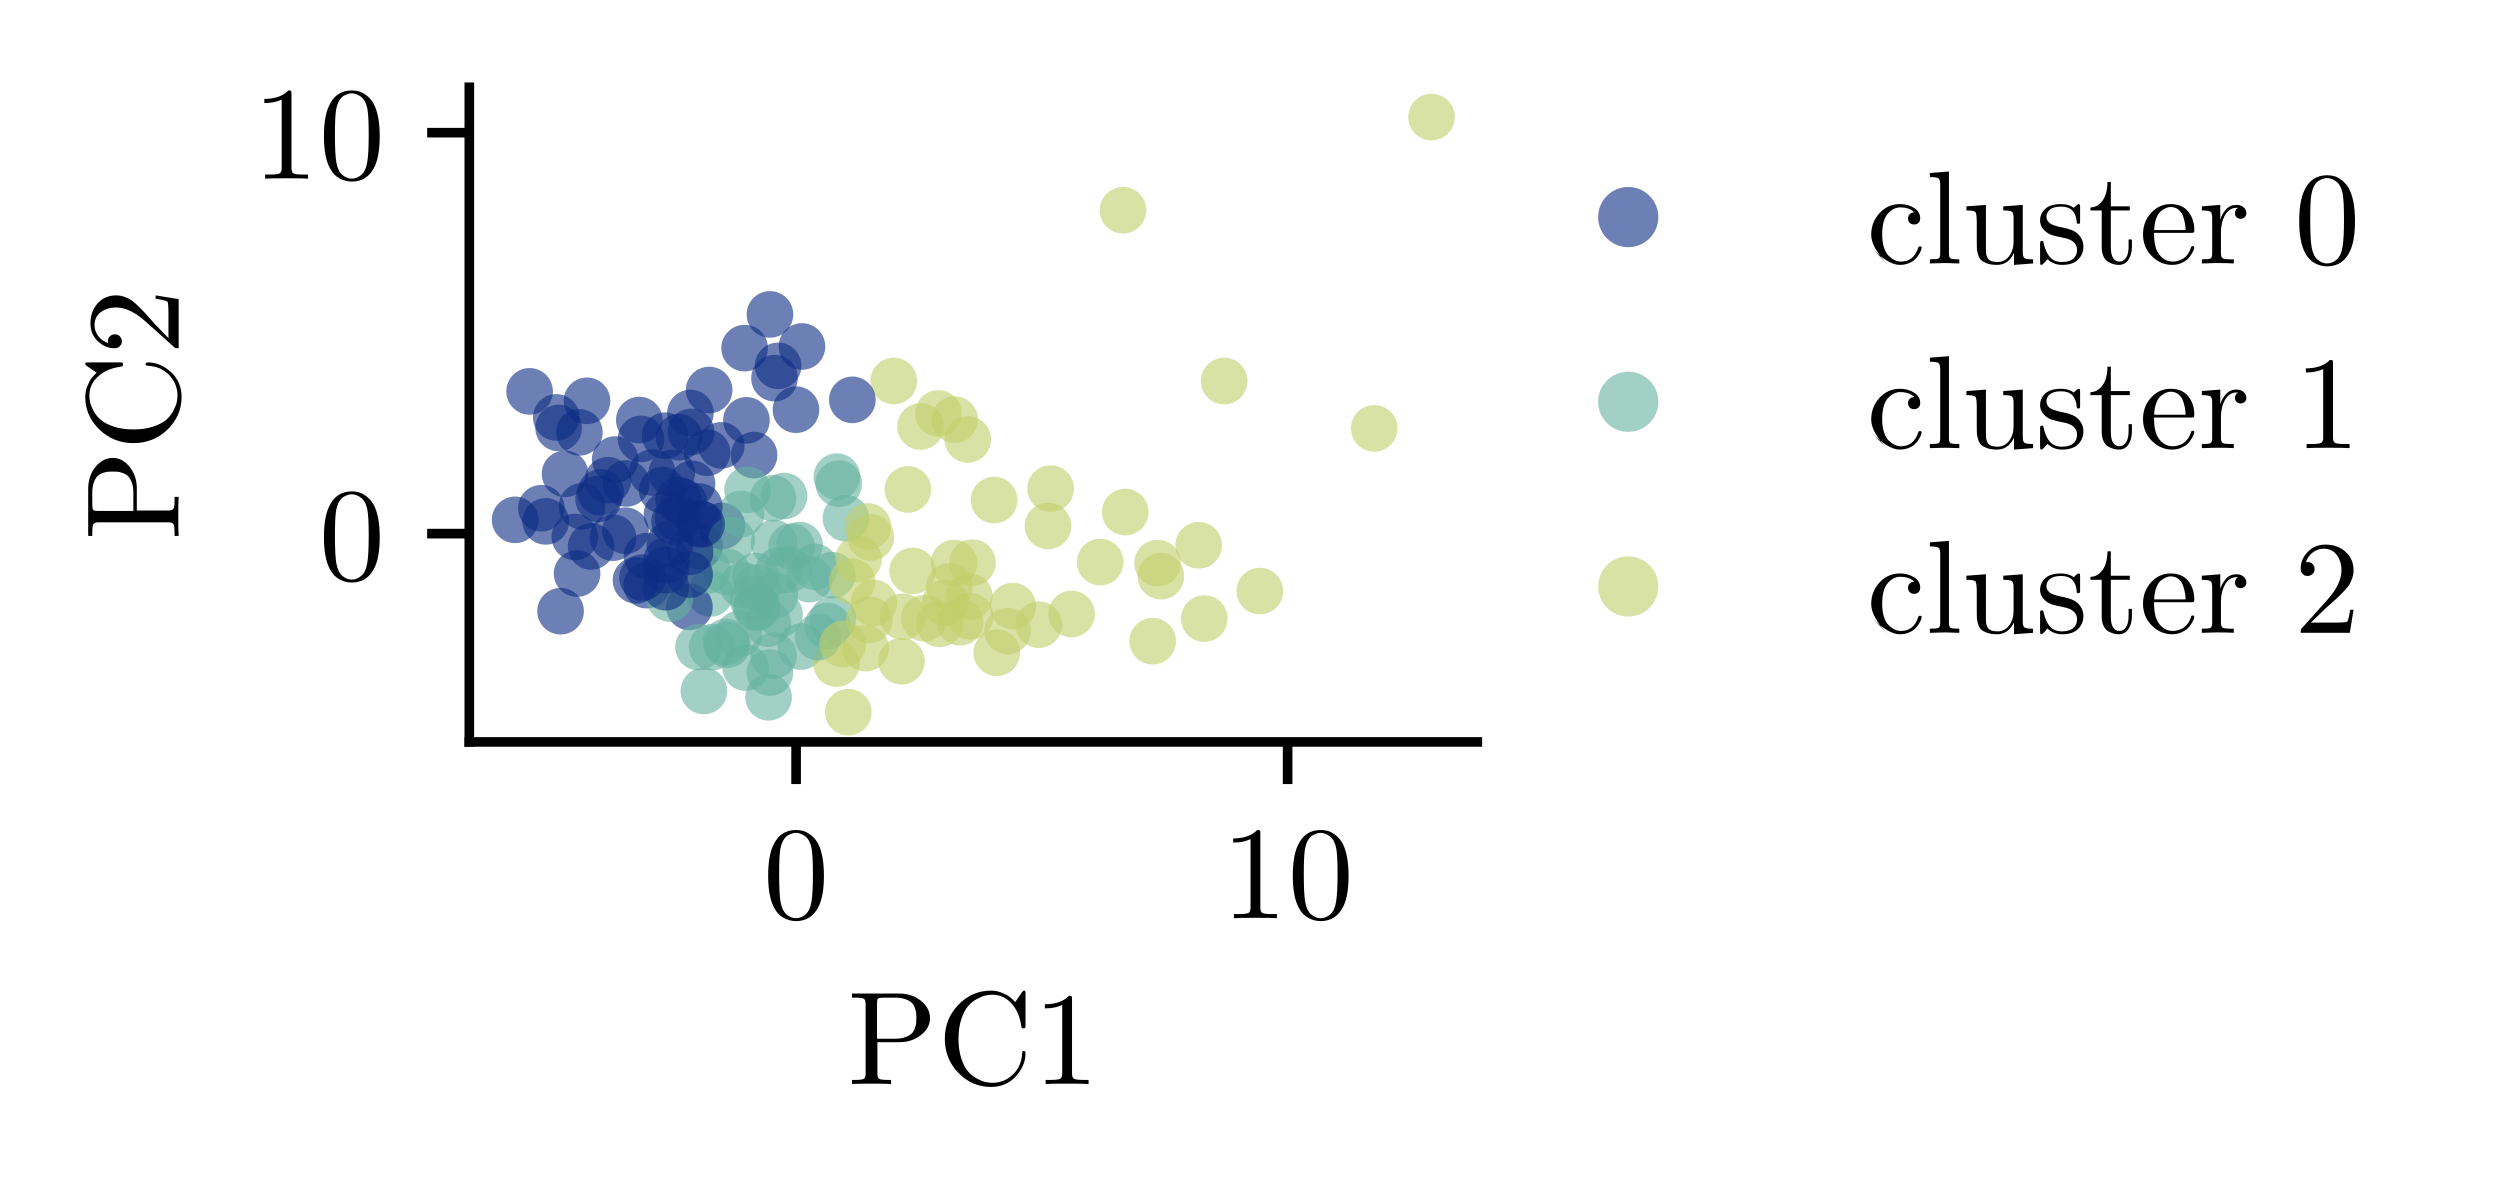 <?xml version="1.0" encoding="utf-8" standalone="no"?>
<!DOCTYPE svg PUBLIC "-//W3C//DTD SVG 1.1//EN"
  "http://www.w3.org/Graphics/SVG/1.1/DTD/svg11.dtd">
<!-- Created with matplotlib (https://matplotlib.org/) -->
<svg height="99.346pt" version="1.1" viewBox="0 0 207.586 99.346" width="207.586pt" xmlns="http://www.w3.org/2000/svg" xmlns:xlink="http://www.w3.org/1999/xlink">
 <defs>
  <style type="text/css">
*{stroke-linecap:butt;stroke-linejoin:round;}
  </style>
 </defs>
 <g id="figure_1">
  <g id="patch_1">
   <path d="M -0 99.346 
L 207.586 99.346 
L 207.586 0 
L -0 0 
z
" style="fill:#ffffff;"/>
  </g>
  <g id="axes_1">
   <g id="patch_2">
    <path d="M 38.969 61.607 
L 122.669 61.607 
L 122.669 7.247 
L 38.969 7.247 
z
" style="fill:#ffffff;"/>
   </g>
   <g id="PathCollection_1">
    <defs>
     <path d="M 0 1.936 
C 0.514 1.936 1.006 1.732 1.369 1.369 
C 1.732 1.006 1.936 0.514 1.936 0 
C 1.936 -0.514 1.732 -1.006 1.369 -1.369 
C 1.006 -1.732 0.514 -1.936 0 -1.936 
C -0.514 -1.936 -1.006 -1.732 -1.369 -1.369 
C -1.732 -1.006 -1.936 -0.514 -1.936 0 
C -1.936 0.514 -1.732 1.006 -1.369 1.369 
C -1.006 1.732 -0.514 1.936 0 1.936 
z
" id="C0_0_ae96d0f8f1"/>
    </defs>
    <g clip-path="url(#pf8ec8283cc)">
     <use style="fill:#0c2c84;fill-opacity:0.6;" x="46.918" xlink:href="#C0_0_ae96d0f8f1" y="39.345"/>
    </g>
    <g clip-path="url(#pf8ec8283cc)">
     <use style="fill:#0c2c84;fill-opacity:0.6;" x="48.109" xlink:href="#C0_0_ae96d0f8f1" y="35.899"/>
    </g>
    <g clip-path="url(#pf8ec8283cc)">
     <use style="fill:#64b09e;fill-opacity:0.6;" x="60.357" xlink:href="#C0_0_ae96d0f8f1" y="47.477"/>
    </g>
    <g clip-path="url(#pf8ec8283cc)">
     <use style="fill:#64b09e;fill-opacity:0.6;" x="59.134" xlink:href="#C0_0_ae96d0f8f1" y="53.735"/>
    </g>
    <g clip-path="url(#pf8ec8283cc)">
     <use style="fill:#0c2c84;fill-opacity:0.6;" x="45.315" xlink:href="#C0_0_ae96d0f8f1" y="43.293"/>
    </g>
    <g clip-path="url(#pf8ec8283cc)">
     <use style="fill:#64b09e;fill-opacity:0.6;" x="64.331" xlink:href="#C0_0_ae96d0f8f1" y="49.454"/>
    </g>
    <g clip-path="url(#pf8ec8283cc)">
     <use style="fill:#0c2c84;fill-opacity:0.6;" x="57.331" xlink:href="#C0_0_ae96d0f8f1" y="34.292"/>
    </g>
    <g clip-path="url(#pf8ec8283cc)">
     <use style="fill:#0c2c84;fill-opacity:0.6;" x="58.885" xlink:href="#C0_0_ae96d0f8f1" y="32.385"/>
    </g>
    <g clip-path="url(#pf8ec8283cc)">
     <use style="fill:#0c2c84;fill-opacity:0.6;" x="55.381" xlink:href="#C0_0_ae96d0f8f1" y="42.723"/>
    </g>
    <g clip-path="url(#pf8ec8283cc)">
     <use style="fill:#0c2c84;fill-opacity:0.6;" x="46.193" xlink:href="#C0_0_ae96d0f8f1" y="34.658"/>
    </g>
    <g clip-path="url(#pf8ec8283cc)">
     <use style="fill:#0c2c84;fill-opacity:0.6;" x="51.083" xlink:href="#C0_0_ae96d0f8f1" y="38.158"/>
    </g>
    <g clip-path="url(#pf8ec8283cc)">
     <use style="fill:#64b09e;fill-opacity:0.6;" x="63.929" xlink:href="#C0_0_ae96d0f8f1" y="55.844"/>
    </g>
    <g clip-path="url(#pf8ec8283cc)">
     <use style="fill:#0c2c84;fill-opacity:0.6;" x="43.974" xlink:href="#C0_0_ae96d0f8f1" y="32.498"/>
    </g>
    <g clip-path="url(#pf8ec8283cc)">
     <use style="fill:#0c2c84;fill-opacity:0.6;" x="49.7" xlink:href="#C0_0_ae96d0f8f1" y="41.417"/>
    </g>
    <g clip-path="url(#pf8ec8283cc)">
     <use style="fill:#0c2c84;fill-opacity:0.6;" x="50.902" xlink:href="#C0_0_ae96d0f8f1" y="44.644"/>
    </g>
    <g clip-path="url(#pf8ec8283cc)">
     <use style="fill:#0c2c84;fill-opacity:0.6;" x="49.085" xlink:href="#C0_0_ae96d0f8f1" y="45.374"/>
    </g>
    <g clip-path="url(#pf8ec8283cc)">
     <use style="fill:#0c2c84;fill-opacity:0.6;" x="47.73" xlink:href="#C0_0_ae96d0f8f1" y="44.585"/>
    </g>
    <g clip-path="url(#pf8ec8283cc)">
     <use style="fill:#64b09e;fill-opacity:0.6;" x="62.497" xlink:href="#C0_0_ae96d0f8f1" y="49.719"/>
    </g>
    <g clip-path="url(#pf8ec8283cc)">
     <use style="fill:#0c2c84;fill-opacity:0.6;" x="59.947" xlink:href="#C0_0_ae96d0f8f1" y="43.674"/>
    </g>
    <g clip-path="url(#pf8ec8283cc)">
     <use style="fill:#64b09e;fill-opacity:0.6;" x="66.389" xlink:href="#C0_0_ae96d0f8f1" y="45.258"/>
    </g>
    <g clip-path="url(#pf8ec8283cc)">
     <use style="fill:#64b09e;fill-opacity:0.6;" x="62.769" xlink:href="#C0_0_ae96d0f8f1" y="50.419"/>
    </g>
    <g clip-path="url(#pf8ec8283cc)">
     <use style="fill:#0c2c84;fill-opacity:0.6;" x="53.698" xlink:href="#C0_0_ae96d0f8f1" y="48.589"/>
    </g>
    <g clip-path="url(#pf8ec8283cc)">
     <use style="fill:#0c2c84;fill-opacity:0.6;" x="48.742" xlink:href="#C0_0_ae96d0f8f1" y="33.284"/>
    </g>
    <g clip-path="url(#pf8ec8283cc)">
     <use style="fill:#64b09e;fill-opacity:0.6;" x="61.369" xlink:href="#C0_0_ae96d0f8f1" y="52.636"/>
    </g>
    <g clip-path="url(#pf8ec8283cc)">
     <use style="fill:#64b09e;fill-opacity:0.6;" x="61.695" xlink:href="#C0_0_ae96d0f8f1" y="48.592"/>
    </g>
    <g clip-path="url(#pf8ec8283cc)">
     <use style="fill:#64b09e;fill-opacity:0.6;" x="58.972" xlink:href="#C0_0_ae96d0f8f1" y="49.276"/>
    </g>
    <g clip-path="url(#pf8ec8283cc)">
     <use style="fill:#bfcf69;fill-opacity:0.6;" x="72.55" xlink:href="#C0_0_ae96d0f8f1" y="50.061"/>
    </g>
    <g clip-path="url(#pf8ec8283cc)">
     <use style="fill:#0c2c84;fill-opacity:0.6;" x="56.011" xlink:href="#C0_0_ae96d0f8f1" y="43.309"/>
    </g>
    <g clip-path="url(#pf8ec8283cc)">
     <use style="fill:#0c2c84;fill-opacity:0.6;" x="44.949" xlink:href="#C0_0_ae96d0f8f1" y="42.2"/>
    </g>
    <g clip-path="url(#pf8ec8283cc)">
     <use style="fill:#0c2c84;fill-opacity:0.6;" x="48.328" xlink:href="#C0_0_ae96d0f8f1" y="42.043"/>
    </g>
    <g clip-path="url(#pf8ec8283cc)">
     <use style="fill:#0c2c84;fill-opacity:0.6;" x="47.917" xlink:href="#C0_0_ae96d0f8f1" y="47.622"/>
    </g>
    <g clip-path="url(#pf8ec8283cc)">
     <use style="fill:#64b09e;fill-opacity:0.6;" x="67.202" xlink:href="#C0_0_ae96d0f8f1" y="48.092"/>
    </g>
    <g clip-path="url(#pf8ec8283cc)">
     <use style="fill:#64b09e;fill-opacity:0.6;" x="63.76" xlink:href="#C0_0_ae96d0f8f1" y="51.784"/>
    </g>
    <g clip-path="url(#pf8ec8283cc)">
     <use style="fill:#0c2c84;fill-opacity:0.6;" x="42.774" xlink:href="#C0_0_ae96d0f8f1" y="43.166"/>
    </g>
    <g clip-path="url(#pf8ec8283cc)">
     <use style="fill:#0c2c84;fill-opacity:0.6;" x="52.004" xlink:href="#C0_0_ae96d0f8f1" y="40.144"/>
    </g>
    <g clip-path="url(#pf8ec8283cc)">
     <use style="fill:#64b09e;fill-opacity:0.6;" x="61.534" xlink:href="#C0_0_ae96d0f8f1" y="42.678"/>
    </g>
    <g clip-path="url(#pf8ec8283cc)">
     <use style="fill:#0c2c84;fill-opacity:0.6;" x="53.228" xlink:href="#C0_0_ae96d0f8f1" y="36.448"/>
    </g>
    <g clip-path="url(#pf8ec8283cc)">
     <use style="fill:#0c2c84;fill-opacity:0.6;" x="53.721" xlink:href="#C0_0_ae96d0f8f1" y="46.181"/>
    </g>
    <g clip-path="url(#pf8ec8283cc)">
     <use style="fill:#0c2c84;fill-opacity:0.6;" x="55.613" xlink:href="#C0_0_ae96d0f8f1" y="45.191"/>
    </g>
    <g clip-path="url(#pf8ec8283cc)">
     <use style="fill:#0c2c84;fill-opacity:0.6;" x="50.484" xlink:href="#C0_0_ae96d0f8f1" y="39.873"/>
    </g>
    <g clip-path="url(#pf8ec8283cc)">
     <use style="fill:#0c2c84;fill-opacity:0.6;" x="57.246" xlink:href="#C0_0_ae96d0f8f1" y="50.395"/>
    </g>
    <g clip-path="url(#pf8ec8283cc)">
     <use style="fill:#0c2c84;fill-opacity:0.6;" x="56.345" xlink:href="#C0_0_ae96d0f8f1" y="41.51"/>
    </g>
    <g clip-path="url(#pf8ec8283cc)">
     <use style="fill:#64b09e;fill-opacity:0.6;" x="69.642" xlink:href="#C0_0_ae96d0f8f1" y="40.162"/>
    </g>
    <g clip-path="url(#pf8ec8283cc)">
     <use style="fill:#0c2c84;fill-opacity:0.6;" x="58.084" xlink:href="#C0_0_ae96d0f8f1" y="45.339"/>
    </g>
    <g clip-path="url(#pf8ec8283cc)">
     <use style="fill:#0c2c84;fill-opacity:0.6;" x="58.071" xlink:href="#C0_0_ae96d0f8f1" y="43.468"/>
    </g>
    <g clip-path="url(#pf8ec8283cc)">
     <use style="fill:#64b09e;fill-opacity:0.6;" x="55.618" xlink:href="#C0_0_ae96d0f8f1" y="49.694"/>
    </g>
    <g clip-path="url(#pf8ec8283cc)">
     <use style="fill:#0c2c84;fill-opacity:0.6;" x="56.382" xlink:href="#C0_0_ae96d0f8f1" y="36.306"/>
    </g>
    <g clip-path="url(#pf8ec8283cc)">
     <use style="fill:#0c2c84;fill-opacity:0.6;" x="62.615" xlink:href="#C0_0_ae96d0f8f1" y="37.788"/>
    </g>
    <g clip-path="url(#pf8ec8283cc)">
     <use style="fill:#0c2c84;fill-opacity:0.6;" x="46.547" xlink:href="#C0_0_ae96d0f8f1" y="50.751"/>
    </g>
    <g clip-path="url(#pf8ec8283cc)">
     <use style="fill:#0c2c84;fill-opacity:0.6;" x="57.463" xlink:href="#C0_0_ae96d0f8f1" y="40.169"/>
    </g>
    <g clip-path="url(#pf8ec8283cc)">
     <use style="fill:#64b09e;fill-opacity:0.6;" x="58.748" xlink:href="#C0_0_ae96d0f8f1" y="47.362"/>
    </g>
    <g clip-path="url(#pf8ec8283cc)">
     <use style="fill:#0c2c84;fill-opacity:0.6;" x="57.264" xlink:href="#C0_0_ae96d0f8f1" y="47.707"/>
    </g>
    <g clip-path="url(#pf8ec8283cc)">
     <use style="fill:#64b09e;fill-opacity:0.6;" x="62.888" xlink:href="#C0_0_ae96d0f8f1" y="50.409"/>
    </g>
    <g clip-path="url(#pf8ec8283cc)">
     <use style="fill:#bfcf69;fill-opacity:0.6;" x="74.211" xlink:href="#C0_0_ae96d0f8f1" y="31.634"/>
    </g>
    <g clip-path="url(#pf8ec8283cc)">
     <use style="fill:#0c2c84;fill-opacity:0.6;" x="54.981" xlink:href="#C0_0_ae96d0f8f1" y="40.702"/>
    </g>
    <g clip-path="url(#pf8ec8283cc)">
     <use style="fill:#64b09e;fill-opacity:0.6;" x="65.473" xlink:href="#C0_0_ae96d0f8f1" y="47.309"/>
    </g>
    <g clip-path="url(#pf8ec8283cc)">
     <use style="fill:#0c2c84;fill-opacity:0.6;" x="55.226" xlink:href="#C0_0_ae96d0f8f1" y="36.178"/>
    </g>
    <g clip-path="url(#pf8ec8283cc)">
     <use style="fill:#bfcf69;fill-opacity:0.6;" x="71.875" xlink:href="#C0_0_ae96d0f8f1" y="53.817"/>
    </g>
    <g clip-path="url(#pf8ec8283cc)">
     <use style="fill:#64b09e;fill-opacity:0.6;" x="66.49" xlink:href="#C0_0_ae96d0f8f1" y="53.688"/>
    </g>
    <g clip-path="url(#pf8ec8283cc)">
     <use style="fill:#0c2c84;fill-opacity:0.6;" x="56.318" xlink:href="#C0_0_ae96d0f8f1" y="43.01"/>
    </g>
    <g clip-path="url(#pf8ec8283cc)">
     <use style="fill:#0c2c84;fill-opacity:0.6;" x="59.888" xlink:href="#C0_0_ae96d0f8f1" y="36.981"/>
    </g>
    <g clip-path="url(#pf8ec8283cc)">
     <use style="fill:#64b09e;fill-opacity:0.6;" x="58.007" xlink:href="#C0_0_ae96d0f8f1" y="53.733"/>
    </g>
    <g clip-path="url(#pf8ec8283cc)">
     <use style="fill:#0c2c84;fill-opacity:0.6;" x="61.979" xlink:href="#C0_0_ae96d0f8f1" y="34.906"/>
    </g>
    <g clip-path="url(#pf8ec8283cc)">
     <use style="fill:#64b09e;fill-opacity:0.6;" x="64.653" xlink:href="#C0_0_ae96d0f8f1" y="47.368"/>
    </g>
    <g clip-path="url(#pf8ec8283cc)">
     <use style="fill:#0c2c84;fill-opacity:0.6;" x="64.31" xlink:href="#C0_0_ae96d0f8f1" y="31.399"/>
    </g>
    <g clip-path="url(#pf8ec8283cc)">
     <use style="fill:#64b09e;fill-opacity:0.6;" x="67.669" xlink:href="#C0_0_ae96d0f8f1" y="47.073"/>
    </g>
    <g clip-path="url(#pf8ec8283cc)">
     <use style="fill:#0c2c84;fill-opacity:0.6;" x="58.066" xlink:href="#C0_0_ae96d0f8f1" y="42.061"/>
    </g>
    <g clip-path="url(#pf8ec8283cc)">
     <use style="fill:#64b09e;fill-opacity:0.6;" x="58.45" xlink:href="#C0_0_ae96d0f8f1" y="57.372"/>
    </g>
    <g clip-path="url(#pf8ec8283cc)">
     <use style="fill:#0c2c84;fill-opacity:0.6;" x="46.384" xlink:href="#C0_0_ae96d0f8f1" y="35.536"/>
    </g>
    <g clip-path="url(#pf8ec8283cc)">
     <use style="fill:#0c2c84;fill-opacity:0.6;" x="57.382" xlink:href="#C0_0_ae96d0f8f1" y="35.861"/>
    </g>
    <g clip-path="url(#pf8ec8283cc)">
     <use style="fill:#bfcf69;fill-opacity:0.6;" x="78.017" xlink:href="#C0_0_ae96d0f8f1" y="51.798"/>
    </g>
    <g clip-path="url(#pf8ec8283cc)">
     <use style="fill:#64b09e;fill-opacity:0.6;" x="65.729" xlink:href="#C0_0_ae96d0f8f1" y="45.394"/>
    </g>
    <g clip-path="url(#pf8ec8283cc)">
     <use style="fill:#bfcf69;fill-opacity:0.6;" x="79.224" xlink:href="#C0_0_ae96d0f8f1" y="46.752"/>
    </g>
    <g clip-path="url(#pf8ec8283cc)">
     <use style="fill:#0c2c84;fill-opacity:0.6;" x="56.789" xlink:href="#C0_0_ae96d0f8f1" y="41.73"/>
    </g>
    <g clip-path="url(#pf8ec8283cc)">
     <use style="fill:#64b09e;fill-opacity:0.6;" x="70.24" xlink:href="#C0_0_ae96d0f8f1" y="43.032"/>
    </g>
    <g clip-path="url(#pf8ec8283cc)">
     <use style="fill:#0c2c84;fill-opacity:0.6;" x="55.362" xlink:href="#C0_0_ae96d0f8f1" y="46.518"/>
    </g>
    <g clip-path="url(#pf8ec8283cc)">
     <use style="fill:#64b09e;fill-opacity:0.6;" x="69.101" xlink:href="#C0_0_ae96d0f8f1" y="47.763"/>
    </g>
    <g clip-path="url(#pf8ec8283cc)">
     <use style="fill:#64b09e;fill-opacity:0.6;" x="61.922" xlink:href="#C0_0_ae96d0f8f1" y="55.438"/>
    </g>
    <g clip-path="url(#pf8ec8283cc)">
     <use style="fill:#0c2c84;fill-opacity:0.6;" x="55.267" xlink:href="#C0_0_ae96d0f8f1" y="47.34"/>
    </g>
    <g clip-path="url(#pf8ec8283cc)">
     <use style="fill:#0c2c84;fill-opacity:0.6;" x="51.937" xlink:href="#C0_0_ae96d0f8f1" y="44.068"/>
    </g>
    <g clip-path="url(#pf8ec8283cc)">
     <use style="fill:#0c2c84;fill-opacity:0.6;" x="55.284" xlink:href="#C0_0_ae96d0f8f1" y="48.759"/>
    </g>
    <g clip-path="url(#pf8ec8283cc)">
     <use style="fill:#bfcf69;fill-opacity:0.6;" x="69.464" xlink:href="#C0_0_ae96d0f8f1" y="55.098"/>
    </g>
    <g clip-path="url(#pf8ec8283cc)">
     <use style="fill:#bfcf69;fill-opacity:0.6;" x="72.07" xlink:href="#C0_0_ae96d0f8f1" y="43.714"/>
    </g>
    <g clip-path="url(#pf8ec8283cc)">
     <use style="fill:#0c2c84;fill-opacity:0.6;" x="61.83" xlink:href="#C0_0_ae96d0f8f1" y="28.906"/>
    </g>
    <g clip-path="url(#pf8ec8283cc)">
     <use style="fill:#bfcf69;fill-opacity:0.6;" x="76.43" xlink:href="#C0_0_ae96d0f8f1" y="35.414"/>
    </g>
    <g clip-path="url(#pf8ec8283cc)">
     <use style="fill:#64b09e;fill-opacity:0.6;" x="64.189" xlink:href="#C0_0_ae96d0f8f1" y="41.375"/>
    </g>
    <g clip-path="url(#pf8ec8283cc)">
     <use style="fill:#64b09e;fill-opacity:0.6;" x="64.266" xlink:href="#C0_0_ae96d0f8f1" y="45.091"/>
    </g>
    <g clip-path="url(#pf8ec8283cc)">
     <use style="fill:#64b09e;fill-opacity:0.6;" x="63.82" xlink:href="#C0_0_ae96d0f8f1" y="57.898"/>
    </g>
    <g clip-path="url(#pf8ec8283cc)">
     <use style="fill:#bfcf69;fill-opacity:0.6;" x="88.973" xlink:href="#C0_0_ae96d0f8f1" y="50.981"/>
    </g>
    <g clip-path="url(#pf8ec8283cc)">
     <use style="fill:#0c2c84;fill-opacity:0.6;" x="66.59" xlink:href="#C0_0_ae96d0f8f1" y="28.773"/>
    </g>
    <g clip-path="url(#pf8ec8283cc)">
     <use style="fill:#bfcf69;fill-opacity:0.6;" x="91.353" xlink:href="#C0_0_ae96d0f8f1" y="46.672"/>
    </g>
    <g clip-path="url(#pf8ec8283cc)">
     <use style="fill:#0c2c84;fill-opacity:0.6;" x="54.158" xlink:href="#C0_0_ae96d0f8f1" y="39.234"/>
    </g>
    <g clip-path="url(#pf8ec8283cc)">
     <use style="fill:#0c2c84;fill-opacity:0.6;" x="53.35" xlink:href="#C0_0_ae96d0f8f1" y="47.959"/>
    </g>
    <g clip-path="url(#pf8ec8283cc)">
     <use style="fill:#bfcf69;fill-opacity:0.6;" x="74.857" xlink:href="#C0_0_ae96d0f8f1" y="54.9"/>
    </g>
    <g clip-path="url(#pf8ec8283cc)">
     <use style="fill:#64b09e;fill-opacity:0.6;" x="65.107" xlink:href="#C0_0_ae96d0f8f1" y="41.188"/>
    </g>
    <g clip-path="url(#pf8ec8283cc)">
     <use style="fill:#64b09e;fill-opacity:0.6;" x="60.397" xlink:href="#C0_0_ae96d0f8f1" y="53.541"/>
    </g>
    <g clip-path="url(#pf8ec8283cc)">
     <use style="fill:#64b09e;fill-opacity:0.6;" x="62.73" xlink:href="#C0_0_ae96d0f8f1" y="47.827"/>
    </g>
    <g clip-path="url(#pf8ec8283cc)">
     <use style="fill:#bfcf69;fill-opacity:0.6;" x="93.247" xlink:href="#C0_0_ae96d0f8f1" y="17.456"/>
    </g>
    <g clip-path="url(#pf8ec8283cc)">
     <use style="fill:#0c2c84;fill-opacity:0.6;" x="58.71" xlink:href="#C0_0_ae96d0f8f1" y="37.587"/>
    </g>
    <g clip-path="url(#pf8ec8283cc)">
     <use style="fill:#64b09e;fill-opacity:0.6;" x="64.726" xlink:href="#C0_0_ae96d0f8f1" y="51.012"/>
    </g>
    <g clip-path="url(#pf8ec8283cc)">
     <use style="fill:#bfcf69;fill-opacity:0.6;" x="76.753" xlink:href="#C0_0_ae96d0f8f1" y="51.337"/>
    </g>
    <g clip-path="url(#pf8ec8283cc)">
     <use style="fill:#bfcf69;fill-opacity:0.6;" x="77.915" xlink:href="#C0_0_ae96d0f8f1" y="34.33"/>
    </g>
    <g clip-path="url(#pf8ec8283cc)">
     <use style="fill:#0c2c84;fill-opacity:0.6;" x="63.933" xlink:href="#C0_0_ae96d0f8f1" y="26.107"/>
    </g>
    <g clip-path="url(#pf8ec8283cc)">
     <use style="fill:#bfcf69;fill-opacity:0.6;" x="80.546" xlink:href="#C0_0_ae96d0f8f1" y="51.166"/>
    </g>
    <g clip-path="url(#pf8ec8283cc)">
     <use style="fill:#bfcf69;fill-opacity:0.6;" x="80.357" xlink:href="#C0_0_ae96d0f8f1" y="36.487"/>
    </g>
    <g clip-path="url(#pf8ec8283cc)">
     <use style="fill:#bfcf69;fill-opacity:0.6;" x="82.546" xlink:href="#C0_0_ae96d0f8f1" y="41.522"/>
    </g>
    <g clip-path="url(#pf8ec8283cc)">
     <use style="fill:#bfcf69;fill-opacity:0.6;" x="75.384" xlink:href="#C0_0_ae96d0f8f1" y="40.64"/>
    </g>
    <g clip-path="url(#pf8ec8283cc)">
     <use style="fill:#bfcf69;fill-opacity:0.6;" x="99.532" xlink:href="#C0_0_ae96d0f8f1" y="45.28"/>
    </g>
    <g clip-path="url(#pf8ec8283cc)">
     <use style="fill:#bfcf69;fill-opacity:0.6;" x="87.023" xlink:href="#C0_0_ae96d0f8f1" y="43.674"/>
    </g>
    <g clip-path="url(#pf8ec8283cc)">
     <use style="fill:#bfcf69;fill-opacity:0.6;" x="104.611" xlink:href="#C0_0_ae96d0f8f1" y="49.08"/>
    </g>
    <g clip-path="url(#pf8ec8283cc)">
     <use style="fill:#0c2c84;fill-opacity:0.6;" x="64.612" xlink:href="#C0_0_ae96d0f8f1" y="30.378"/>
    </g>
    <g clip-path="url(#pf8ec8283cc)">
     <use style="fill:#0c2c84;fill-opacity:0.6;" x="52.811" xlink:href="#C0_0_ae96d0f8f1" y="48.186"/>
    </g>
    <g clip-path="url(#pf8ec8283cc)">
     <use style="fill:#bfcf69;fill-opacity:0.6;" x="83.663" xlink:href="#C0_0_ae96d0f8f1" y="52.395"/>
    </g>
    <g clip-path="url(#pf8ec8283cc)">
     <use style="fill:#bfcf69;fill-opacity:0.6;" x="100" xlink:href="#C0_0_ae96d0f8f1" y="51.365"/>
    </g>
    <g clip-path="url(#pf8ec8283cc)">
     <use style="fill:#bfcf69;fill-opacity:0.6;" x="80.749" xlink:href="#C0_0_ae96d0f8f1" y="46.716"/>
    </g>
    <g clip-path="url(#pf8ec8283cc)">
     <use style="fill:#bfcf69;fill-opacity:0.6;" x="72.308" xlink:href="#C0_0_ae96d0f8f1" y="44.623"/>
    </g>
    <g clip-path="url(#pf8ec8283cc)">
     <use style="fill:#bfcf69;fill-opacity:0.6;" x="70.438" xlink:href="#C0_0_ae96d0f8f1" y="59.136"/>
    </g>
    <g clip-path="url(#pf8ec8283cc)">
     <use style="fill:#64b09e;fill-opacity:0.6;" x="64.236" xlink:href="#C0_0_ae96d0f8f1" y="54.437"/>
    </g>
    <g clip-path="url(#pf8ec8283cc)">
     <use style="fill:#64b09e;fill-opacity:0.6;" x="62.074" xlink:href="#C0_0_ae96d0f8f1" y="40.676"/>
    </g>
    <g clip-path="url(#pf8ec8283cc)">
     <use style="fill:#64b09e;fill-opacity:0.6;" x="69.489" xlink:href="#C0_0_ae96d0f8f1" y="39.579"/>
    </g>
    <g clip-path="url(#pf8ec8283cc)">
     <use style="fill:#64b09e;fill-opacity:0.6;" x="69.159" xlink:href="#C0_0_ae96d0f8f1" y="51.411"/>
    </g>
    <g clip-path="url(#pf8ec8283cc)">
     <use style="fill:#bfcf69;fill-opacity:0.6;" x="96.393" xlink:href="#C0_0_ae96d0f8f1" y="47.844"/>
    </g>
    <g clip-path="url(#pf8ec8283cc)">
     <use style="fill:#0c2c84;fill-opacity:0.6;" x="66.093" xlink:href="#C0_0_ae96d0f8f1" y="34.018"/>
    </g>
    <g clip-path="url(#pf8ec8283cc)">
     <use style="fill:#bfcf69;fill-opacity:0.6;" x="79.723" xlink:href="#C0_0_ae96d0f8f1" y="51.677"/>
    </g>
    <g clip-path="url(#pf8ec8283cc)">
     <use style="fill:#0c2c84;fill-opacity:0.6;" x="55.775" xlink:href="#C0_0_ae96d0f8f1" y="39.276"/>
    </g>
    <g clip-path="url(#pf8ec8283cc)">
     <use style="fill:#0c2c84;fill-opacity:0.6;" x="70.774" xlink:href="#C0_0_ae96d0f8f1" y="33.201"/>
    </g>
    <g clip-path="url(#pf8ec8283cc)">
     <use style="fill:#bfcf69;fill-opacity:0.6;" x="96.119" xlink:href="#C0_0_ae96d0f8f1" y="46.755"/>
    </g>
    <g clip-path="url(#pf8ec8283cc)">
     <use style="fill:#bfcf69;fill-opacity:0.6;" x="74.975" xlink:href="#C0_0_ae96d0f8f1" y="51.215"/>
    </g>
    <g clip-path="url(#pf8ec8283cc)">
     <use style="fill:#bfcf69;fill-opacity:0.6;" x="75.778" xlink:href="#C0_0_ae96d0f8f1" y="47.406"/>
    </g>
    <g clip-path="url(#pf8ec8283cc)">
     <use style="fill:#64b09e;fill-opacity:0.6;" x="68.71" xlink:href="#C0_0_ae96d0f8f1" y="51.98"/>
    </g>
    <g clip-path="url(#pf8ec8283cc)">
     <use style="fill:#0c2c84;fill-opacity:0.6;" x="49.884" xlink:href="#C0_0_ae96d0f8f1" y="40.884"/>
    </g>
    <g clip-path="url(#pf8ec8283cc)">
     <use style="fill:#bfcf69;fill-opacity:0.6;" x="70.757" xlink:href="#C0_0_ae96d0f8f1" y="48.282"/>
    </g>
    <g clip-path="url(#pf8ec8283cc)">
     <use style="fill:#bfcf69;fill-opacity:0.6;" x="101.646" xlink:href="#C0_0_ae96d0f8f1" y="31.641"/>
    </g>
    <g clip-path="url(#pf8ec8283cc)">
     <use style="fill:#bfcf69;fill-opacity:0.6;" x="71.288" xlink:href="#C0_0_ae96d0f8f1" y="46.425"/>
    </g>
    <g clip-path="url(#pf8ec8283cc)">
     <use style="fill:#64b09e;fill-opacity:0.6;" x="60.749" xlink:href="#C0_0_ae96d0f8f1" y="44.852"/>
    </g>
    <g clip-path="url(#pf8ec8283cc)">
     <use style="fill:#bfcf69;fill-opacity:0.6;" x="86.257" xlink:href="#C0_0_ae96d0f8f1" y="51.87"/>
    </g>
    <g clip-path="url(#pf8ec8283cc)">
     <use style="fill:#bfcf69;fill-opacity:0.6;" x="114.107" xlink:href="#C0_0_ae96d0f8f1" y="35.568"/>
    </g>
    <g clip-path="url(#pf8ec8283cc)">
     <use style="fill:#64b09e;fill-opacity:0.6;" x="67.923" xlink:href="#C0_0_ae96d0f8f1" y="52.903"/>
    </g>
    <g clip-path="url(#pf8ec8283cc)">
     <use style="fill:#bfcf69;fill-opacity:0.6;" x="79.274" xlink:href="#C0_0_ae96d0f8f1" y="34.842"/>
    </g>
    <g clip-path="url(#pf8ec8283cc)">
     <use style="fill:#bfcf69;fill-opacity:0.6;" x="78.503" xlink:href="#C0_0_ae96d0f8f1" y="50.038"/>
    </g>
    <g clip-path="url(#pf8ec8283cc)">
     <use style="fill:#64b09e;fill-opacity:0.6;" x="62.867" xlink:href="#C0_0_ae96d0f8f1" y="48.783"/>
    </g>
    <g clip-path="url(#pf8ec8283cc)">
     <use style="fill:#bfcf69;fill-opacity:0.6;" x="82.763" xlink:href="#C0_0_ae96d0f8f1" y="54.2"/>
    </g>
    <g clip-path="url(#pf8ec8283cc)">
     <use style="fill:#bfcf69;fill-opacity:0.6;" x="72.187" xlink:href="#C0_0_ae96d0f8f1" y="51.46"/>
    </g>
    <g clip-path="url(#pf8ec8283cc)">
     <use style="fill:#0c2c84;fill-opacity:0.6;" x="57.303" xlink:href="#C0_0_ae96d0f8f1" y="45.821"/>
    </g>
    <g clip-path="url(#pf8ec8283cc)">
     <use style="fill:#bfcf69;fill-opacity:0.6;" x="84.094" xlink:href="#C0_0_ae96d0f8f1" y="50.326"/>
    </g>
    <g clip-path="url(#pf8ec8283cc)">
     <use style="fill:#0c2c84;fill-opacity:0.6;" x="58.261" xlink:href="#C0_0_ae96d0f8f1" y="43.534"/>
    </g>
    <g clip-path="url(#pf8ec8283cc)">
     <use style="fill:#bfcf69;fill-opacity:0.6;" x="95.713" xlink:href="#C0_0_ae96d0f8f1" y="53.242"/>
    </g>
    <g clip-path="url(#pf8ec8283cc)">
     <use style="fill:#bfcf69;fill-opacity:0.6;" x="93.432" xlink:href="#C0_0_ae96d0f8f1" y="42.518"/>
    </g>
    <g clip-path="url(#pf8ec8283cc)">
     <use style="fill:#0c2c84;fill-opacity:0.6;" x="53.084" xlink:href="#C0_0_ae96d0f8f1" y="34.881"/>
    </g>
    <g clip-path="url(#pf8ec8283cc)">
     <use style="fill:#bfcf69;fill-opacity:0.6;" x="78.826" xlink:href="#C0_0_ae96d0f8f1" y="48.696"/>
    </g>
    <g clip-path="url(#pf8ec8283cc)">
     <use style="fill:#bfcf69;fill-opacity:0.6;" x="87.241" xlink:href="#C0_0_ae96d0f8f1" y="40.572"/>
    </g>
    <g clip-path="url(#pf8ec8283cc)">
     <use style="fill:#bfcf69;fill-opacity:0.6;" x="69.979" xlink:href="#C0_0_ae96d0f8f1" y="53.49"/>
    </g>
    <g clip-path="url(#pf8ec8283cc)">
     <use style="fill:#bfcf69;fill-opacity:0.6;" x="118.865" xlink:href="#C0_0_ae96d0f8f1" y="9.718"/>
    </g>
    <g clip-path="url(#pf8ec8283cc)">
     <use style="fill:#bfcf69;fill-opacity:0.6;" x="80.499" xlink:href="#C0_0_ae96d0f8f1" y="49.533"/>
    </g>
    <g clip-path="url(#pf8ec8283cc)">
     <use style="fill:#64b09e;fill-opacity:0.6;" x="60.291" xlink:href="#C0_0_ae96d0f8f1" y="53.297"/>
    </g>
   </g>
   <g id="matplotlib.axis_1">
    <g id="xtick_1">
     <g id="line2d_1">
      <defs>
       <path d="M 0 0 
L 0 3.5 
" id="m56c9c0a347" style="stroke:#000000;stroke-width:0.8;"/>
      </defs>
      <g>
       <use style="stroke:#000000;stroke-width:0.8;" x="66.104" xlink:href="#m56c9c0a347" y="61.607"/>
      </g>
     </g>
     <g id="text_1">
      <!-- 0 -->
      <defs>
       <path d="M 3.906 32 
Q 3.906 46.703 7.594 54.703 
Q 12.797 66.594 25 66.594 
Q 27.594 66.594 30.297 65.891 
Q 33 65.203 36.453 62.5 
Q 39.906 59.797 42 55.406 
Q 46 46.906 46 32 
Q 46 17.406 42.297 9.406 
Q 36.906 -2.203 24.906 -2.203 
Q 20.406 -2.203 15.844 0.094 
Q 11.297 2.406 8.406 7.906 
Q 3.906 16.203 3.906 32 
z
M 12.203 33.203 
Q 12.203 18.094 13.297 12.094 
Q 14.5 5.594 17.844 2.797 
Q 21.203 0 24.906 0 
Q 28.906 0 32.25 3 
Q 35.594 6 36.594 12.5 
Q 37.703 18.906 37.703 33.203 
Q 37.703 47.094 36.703 52.703 
Q 35.406 59.203 31.906 61.797 
Q 28.406 64.406 24.906 64.406 
Q 23.594 64.406 22.188 64 
Q 20.797 63.594 18.797 62.5 
Q 16.797 61.406 15.25 58.594 
Q 13.703 55.797 13 51.594 
Q 12.203 46.203 12.203 33.203 
z
" id="CMUSerif-Roman-48"/>
      </defs>
      <g transform="translate(63.354 76.242)scale(0.11 -0.11)">
       <use xlink:href="#CMUSerif-Roman-48"/>
      </g>
     </g>
    </g>
    <g id="xtick_2">
     <g id="line2d_2">
      <g>
       <use style="stroke:#000000;stroke-width:0.8;" x="106.917" xlink:href="#m56c9c0a347" y="61.607"/>
      </g>
     </g>
     <g id="text_2">
      <!-- 10 -->
      <defs>
       <path d="M 8.906 57.094 
L 8.906 60.203 
Q 20.906 60.203 27.094 66.594 
Q 28.797 66.594 29.094 66.188 
Q 29.406 65.797 29.406 64 
L 29.406 7.906 
Q 29.406 4.906 30.844 4 
Q 32.297 3.094 38.703 3.094 
L 41.906 3.094 
L 41.906 0 
Q 38.406 0.297 25.703 0.297 
Q 13 0.297 9.5 0 
L 9.5 3.094 
L 12.703 3.094 
Q 19 3.094 20.5 4 
Q 22 4.906 22 7.906 
L 22 59.703 
Q 16.797 57.094 8.906 57.094 
z
" id="CMUSerif-Roman-49"/>
      </defs>
      <g transform="translate(101.417 76.242)scale(0.11 -0.11)">
       <use xlink:href="#CMUSerif-Roman-49"/>
       <use x="50" xlink:href="#CMUSerif-Roman-48"/>
      </g>
     </g>
    </g>
    <g id="text_3">
     <!-- PC1 -->
     <defs>
      <path d="M 3.5 0 
L 3.5 3.094 
L 5.906 3.094 
Q 11.297 3.094 12.547 4 
Q 13.797 4.906 13.797 7.797 
L 13.797 60.5 
Q 13.797 63.406 12.547 64.297 
Q 11.297 65.203 5.906 65.203 
L 3.5 65.203 
L 3.5 68.297 
L 38.797 68.297 
Q 48.906 68.297 55.656 62.75 
Q 62.406 57.203 62.406 49.703 
Q 62.406 42.297 55.547 36.938 
Q 48.703 31.594 39.594 31.594 
L 22.703 31.594 
L 22.703 7.797 
Q 22.703 4.906 23.953 4 
Q 25.203 3.094 30.594 3.094 
L 33 3.094 
L 33 0 
Q 29.5 0.297 18.203 0.297 
Q 7 0.297 3.5 0 
z
M 22.406 34.203 
L 36.203 34.203 
Q 40.703 34.203 43.953 35.453 
Q 47.203 36.703 48.703 38.25 
Q 50.203 39.797 51.047 42.297 
Q 51.906 44.797 52 46.188 
Q 52.094 47.594 52.094 49.703 
Q 52.094 51.906 52 53.297 
Q 51.906 54.703 51.047 57.203 
Q 50.203 59.703 48.703 61.25 
Q 47.203 62.797 43.953 64 
Q 40.703 65.203 36.203 65.203 
L 27.297 65.203 
Q 23.906 65.203 23.156 64.5 
Q 22.406 63.797 22.406 61.203 
z
" id="CMUSerif-Roman-80"/>
      <path d="M 5.594 34.203 
Q 5.594 49.297 15.891 59.891 
Q 26.203 70.5 40.406 70.5 
Q 44.797 70.5 48.688 68.891 
Q 52.594 67.297 54.391 65.891 
Q 56.203 64.5 58.797 61.906 
L 63.797 69.297 
Q 64.594 70.5 65.391 70.5 
Q 66.203 70.5 66.344 70.047 
Q 66.5 69.594 66.5 68.094 
L 66.5 44.406 
Q 66.5 42.797 66.297 42.391 
Q 66.094 42 64.906 42 
Q 63.906 42 63.703 42.297 
Q 63.5 42.594 63.297 43.703 
Q 61.797 54.5 55.797 60.953 
Q 49.797 67.406 41.5 67.406 
Q 39.094 67.406 36.438 66.844 
Q 33.797 66.297 29.938 64.25 
Q 26.094 62.203 23.141 58.797 
Q 20.203 55.406 18.047 49 
Q 15.906 42.594 15.906 34.094 
Q 15.906 25.703 18.047 19.25 
Q 20.203 12.797 23.141 9.438 
Q 26.094 6.094 29.938 4.047 
Q 33.797 2 36.5 1.453 
Q 39.203 0.906 41.594 0.906 
Q 50.203 0.906 56.797 7 
Q 63.406 13.094 64 23.406 
Q 64.094 23.906 64.094 24.094 
Q 64.094 24.297 64.188 24.547 
Q 64.297 24.797 64.547 24.891 
Q 64.797 25 65.203 25 
Q 66.5 25 66.5 23.297 
Q 66.5 13.797 59.203 5.797 
Q 51.906 -2.203 40.406 -2.203 
Q 26.203 -2.203 15.891 8.344 
Q 5.594 18.906 5.594 34.203 
z
" id="CMUSerif-Roman-67"/>
     </defs>
     <g transform="translate(70.358 90.011)scale(0.11 -0.11)">
      <use xlink:href="#CMUSerif-Roman-80"/>
      <use x="68" xlink:href="#CMUSerif-Roman-67"/>
      <use x="140.2" xlink:href="#CMUSerif-Roman-49"/>
     </g>
    </g>
   </g>
   <g id="matplotlib.axis_2">
    <g id="ytick_1">
     <g id="line2d_3">
      <defs>
       <path d="M 0 0 
L -3.5 0 
" id="md1827c5f42" style="stroke:#000000;stroke-width:0.8;"/>
      </defs>
      <g>
       <use style="stroke:#000000;stroke-width:0.8;" x="38.969" xlink:href="#md1827c5f42" y="44.311"/>
      </g>
     </g>
     <g id="text_4">
      <!-- 0 -->
      <g transform="translate(26.469 48.128)scale(0.11 -0.11)">
       <use xlink:href="#CMUSerif-Roman-48"/>
      </g>
     </g>
    </g>
    <g id="ytick_2">
     <g id="line2d_4">
      <g>
       <use style="stroke:#000000;stroke-width:0.8;" x="38.969" xlink:href="#md1827c5f42" y="11.017"/>
      </g>
     </g>
     <g id="text_5">
      <!-- 10 -->
      <g transform="translate(20.969 14.835)scale(0.11 -0.11)">
       <use xlink:href="#CMUSerif-Roman-49"/>
       <use x="50" xlink:href="#CMUSerif-Roman-48"/>
      </g>
     </g>
    </g>
    <g id="text_6">
     <!-- PC2 -->
     <defs>
      <path d="M 5 0 
Q 5 1.797 5.141 2.344 
Q 5.297 2.906 6.094 3.703 
L 25.297 25.094 
Q 35.797 36.906 35.797 47.203 
Q 35.797 53.906 32.297 58.703 
Q 28.797 63.5 22.406 63.5 
Q 18 63.5 14.297 60.797 
Q 10.594 58.094 8.906 53.297 
Q 9.203 53.406 10.203 53.406 
Q 12.703 53.406 14.094 51.844 
Q 15.5 50.297 15.5 48.203 
Q 15.5 45.5 13.75 44.203 
Q 12 42.906 10.297 42.906 
Q 9.594 42.906 8.688 43.047 
Q 7.797 43.203 6.391 44.594 
Q 5 46 5 48.5 
Q 5 55.5 10.297 61.047 
Q 15.594 66.594 23.703 66.594 
Q 32.906 66.594 38.906 61.141 
Q 44.906 55.703 44.906 47.203 
Q 44.906 44.203 44 41.5 
Q 43.094 38.797 41.891 36.688 
Q 40.703 34.594 37.5 31.25 
Q 34.297 27.906 31.688 25.5 
Q 29.094 23.094 23.297 18 
L 12.703 7.703 
L 30.703 7.703 
Q 39.5 7.703 40.203 8.5 
Q 41.203 9.906 42.406 17.406 
L 44.906 17.406 
L 42.094 0 
z
" id="CMUSerif-Roman-50"/>
     </defs>
     <g transform="translate(14.835 44.888)rotate(-90)scale(0.11 -0.11)">
      <use xlink:href="#CMUSerif-Roman-80"/>
      <use x="68" xlink:href="#CMUSerif-Roman-67"/>
      <use x="140.2" xlink:href="#CMUSerif-Roman-50"/>
     </g>
    </g>
   </g>
   <g id="patch_3">
    <path d="M 38.969 61.607 
L 38.969 7.247 
" style="fill:none;stroke:#000000;stroke-linecap:square;stroke-linejoin:miter;stroke-width:0.8;"/>
   </g>
   <g id="patch_4">
    <path d="M 38.969 61.607 
L 122.669 61.607 
" style="fill:none;stroke:#000000;stroke-linecap:square;stroke-linejoin:miter;stroke-width:0.8;"/>
   </g>
   <g id="legend_1">
    <g id="line2d_5"/>
    <g id="line2d_6">
     <defs>
      <path d="M 0 2.5 
C 0.663 2.5 1.299 2.237 1.768 1.768 
C 2.237 1.299 2.5 0.663 2.5 0 
C 2.5 -0.663 2.237 -1.299 1.768 -1.768 
C 1.299 -2.237 0.663 -2.5 0 -2.5 
C -0.663 -2.5 -1.299 -2.237 -1.768 -1.768 
C -2.237 -1.299 -2.5 -0.663 -2.5 0 
C -2.5 0.663 -2.237 1.299 -1.768 1.768 
C -1.299 2.237 -0.663 2.5 0 2.5 
z
" id="m935c7e8043"/>
     </defs>
     <g>
      <use style="fill:#0c2c84;fill-opacity:0.6;" x="135.199" xlink:href="#m935c7e8043" y="18.025"/>
     </g>
    </g>
    <g id="text_7">
     <!-- cluster 0 -->
     <defs>
      <path d="M 16.094 -1.094 
Q 3.406 12.094 3.406 21.594 
Q 3.406 31.094 9.656 37.938 
Q 15.906 44.797 25.094 44.797 
Q 31.203 44.797 35.797 41.891 
Q 40.406 39 40.406 34.094 
Q 40.406 31.906 39.094 30.656 
Q 37.797 29.406 35.797 29.406 
Q 33.703 29.406 32.453 30.703 
Q 31.203 32 31.203 34 
Q 31.203 34.906 31.5 35.75 
Q 31.797 36.594 32.891 37.547 
Q 34 38.5 35.906 38.594 
Q 32.297 42.297 25.203 42.297 
Q 20.094 42.297 15.891 37.5 
Q 11.703 32.703 11.703 21.797 
Q 11.703 16.094 13.094 11.891 
Q 14.5 7.703 16.797 5.547 
Q 19.094 3.406 21.344 2.406 
Q 23.594 1.406 25.797 1.406 
Q 35.594 1.406 38.906 11.906 
Q 39.203 12.906 40.203 12.906 
Q 41.5 12.906 41.5 11.906 
Q 41.5 11.406 41.094 10.156 
Q 40.703 8.906 39.5 6.906 
Q 38.297 4.906 36.547 3.156 
Q 34.797 1.406 31.75 0.156 
Q 28.703 -1.094 24.906 -1.094 
Q 16.094 -1.094 3.406 12.094 
z
" id="CMUSerif-Roman-99"/>
      <path d="M 3.297 0 
L 3.297 3.094 
Q 8.594 3.094 9.844 3.75 
Q 11.094 4.406 11.094 7.594 
L 11.094 59.594 
Q 11.094 63.297 9.797 64.25 
Q 8.5 65.203 3.297 65.203 
L 3.297 68.297 
L 17.703 69.406 
L 17.703 7.594 
Q 17.703 4.406 18.953 3.75 
Q 20.203 3.094 25.5 3.094 
L 25.5 0 
Q 24.297 0 21.75 0.094 
Q 19.203 0.203 17.344 0.25 
Q 15.5 0.297 14.406 0.297 
Q 13.203 0.297 3.297 0 
z
" id="CMUSerif-Roman-108"/>
      <path d="M 3.203 40 
L 3.203 43.094 
L 17.906 44.203 
L 17.906 11 
Q 17.906 8.594 18.094 7.188 
Q 18.297 5.797 19.094 4.188 
Q 19.906 2.594 21.797 1.844 
Q 23.703 1.094 26.703 1.094 
Q 32.094 1.094 35.438 5.547 
Q 38.797 10 38.797 16.594 
L 38.797 34.406 
Q 38.797 38.094 37.5 39.047 
Q 36.203 40 31 40 
L 31 43.094 
L 45.703 44.203 
L 45.703 8.703 
Q 45.703 5 47 4.047 
Q 48.297 3.094 53.5 3.094 
L 53.5 0 
L 39.094 -1.094 
L 39.094 7.906 
Q 34.906 -1.094 26.203 -1.094 
Q 21.797 -1.094 18.797 0 
Q 15.797 1.094 14.297 2.5 
Q 12.797 3.906 12 6.594 
Q 11.203 9.297 11.094 10.938 
Q 11 12.594 11 15.797 
L 11 30.797 
Q 11 37.594 10 38.797 
Q 9 40 3.203 40 
z
" id="CMUSerif-Roman-117"/>
      <path d="M 3.297 1.297 
L 3.297 14.5 
Q 3.297 15.594 3.344 16 
Q 3.406 16.406 3.703 16.703 
Q 4 17 4.594 17 
Q 5.297 17 5.547 16.703 
Q 5.797 16.406 6 15.297 
Q 7.5 8.406 10.75 4.75 
Q 14 1.094 19.906 1.094 
Q 25.5 1.094 28.344 3.594 
Q 31.203 6.094 31.203 10.203 
Q 31.203 17.5 20.797 19.406 
Q 14.797 20.594 12.297 21.391 
Q 9.797 22.203 7.594 24 
Q 3.297 27.5 3.297 32.5 
Q 3.297 37.5 7.094 41.141 
Q 10.906 44.797 19.297 44.797 
Q 24.906 44.797 28.703 42 
Q 29.797 42.906 30.406 43.594 
Q 31.703 44.797 32.406 44.797 
Q 33.203 44.797 33.344 44.297 
Q 33.5 43.797 33.5 42.406 
L 33.5 32.297 
Q 33.5 31.203 33.453 30.797 
Q 33.406 30.406 33.094 30.156 
Q 32.797 29.906 32.203 29.906 
Q 31.094 29.906 31 30.797 
Q 30.203 42.906 19.297 42.906 
Q 13.406 42.906 10.75 40.656 
Q 8.094 38.406 8.094 35.297 
Q 8.094 33.594 8.891 32.297 
Q 9.703 31 10.75 30.25 
Q 11.797 29.5 13.75 28.797 
Q 15.703 28.094 16.891 27.844 
Q 18.094 27.594 20.406 27.094 
Q 28.406 25.594 31.797 22.297 
Q 36 18.094 36 12.797 
Q 36 6.906 32 2.906 
Q 28 -1.094 19.906 -1.094 
Q 13.406 -1.094 8.906 3.203 
Q 8.297 2.594 7.844 2.094 
Q 7.406 1.594 7.25 1.391 
Q 7.094 1.203 7.047 1.094 
Q 7 1 6.906 0.906 
Q 4.906 -1.094 4.406 -1.094 
Q 3.594 -1.094 3.438 -0.594 
Q 3.297 -0.094 3.297 1.297 
z
" id="CMUSerif-Roman-115"/>
      <path d="M 1.906 40 
L 1.906 42.203 
Q 6.5 42.406 9.547 45.656 
Q 12.594 48.906 13.641 52.906 
Q 14.703 56.906 14.797 61.5 
L 17.297 61.5 
L 17.297 43.094 
L 31.594 43.094 
L 31.594 40 
L 17.297 40 
L 17.297 12.203 
Q 17.297 1.406 24 1.406 
Q 26.906 1.406 28.797 4.344 
Q 30.703 7.297 30.703 12.594 
L 30.703 18.094 
L 33.203 18.094 
L 33.203 12.406 
Q 33.203 7 30.703 2.953 
Q 28.203 -1.094 23.297 -1.094 
Q 21.5 -1.094 19.703 -0.641 
Q 17.906 -0.203 15.594 1 
Q 13.297 2.203 11.844 5.141 
Q 10.406 8.094 10.406 12.406 
L 10.406 40 
z
" id="CMUSerif-Roman-116"/>
      <path d="M 2.797 22 
Q 2.797 31.406 8.844 38.094 
Q 14.906 44.797 23.594 44.797 
Q 32.406 44.797 36.953 39.094 
Q 41.5 33.406 41.5 25.203 
Q 41.5 23.703 41.094 23.391 
Q 40.703 23.094 39 23.094 
L 11.094 23.094 
Q 11.094 12.906 14.094 8.094 
Q 18.297 1.406 25.406 1.406 
Q 26.406 1.406 27.547 1.594 
Q 28.703 1.797 31.094 2.641 
Q 33.5 3.5 35.594 5.797 
Q 37.703 8.094 38.906 11.703 
Q 39.203 13.094 40.203 13.094 
Q 41.5 13.094 41.5 11.906 
Q 41.5 11 40.547 9.047 
Q 39.594 7.094 37.797 4.75 
Q 36 2.406 32.5 0.656 
Q 29 -1.094 24.797 -1.094 
Q 16 -1.094 9.391 5.547 
Q 2.797 12.203 2.797 22 
z
M 11.203 25.203 
L 34.906 25.203 
Q 34.906 27.297 34.547 29.641 
Q 34.203 32 33.141 35.25 
Q 32.094 38.5 29.641 40.547 
Q 27.203 42.594 23.594 42.594 
Q 22 42.594 20.25 41.891 
Q 18.5 41.203 16.391 39.547 
Q 14.297 37.906 12.844 34.156 
Q 11.406 30.406 11.203 25.203 
z
" id="CMUSerif-Roman-101"/>
      <path d="M 2.797 0 
L 2.797 3.094 
Q 8.094 3.094 9.344 3.75 
Q 10.594 4.406 10.594 7.594 
L 10.594 34.406 
Q 10.594 38.094 9.297 39.047 
Q 8 40 2.797 40 
L 2.797 43.094 
L 16.703 44.203 
L 16.703 33.203 
Q 18.094 37.5 21.094 40.844 
Q 24.094 44.203 29 44.203 
Q 32.203 44.203 34.297 42.391 
Q 36.406 40.594 36.406 38.094 
Q 36.406 35.906 35.047 34.797 
Q 33.703 33.703 32.094 33.703 
Q 30.297 33.703 29.047 34.844 
Q 27.797 36 27.797 38 
Q 27.797 39.203 28.344 40.141 
Q 28.906 41.094 29.344 41.438 
Q 29.797 41.797 30.094 41.906 
Q 29.906 42 29 42 
Q 23.5 42 20.344 36.5 
Q 17.203 31 17.203 23.203 
L 17.203 7.797 
Q 17.203 4.906 18.391 4 
Q 19.594 3.094 24.797 3.094 
L 26.906 3.094 
L 26.906 0 
Q 22.906 0.297 14.203 0.297 
Q 13 0.297 11.094 0.25 
Q 9.203 0.203 6.703 0.094 
Q 4.203 0 2.797 0 
z
" id="CMUSerif-Roman-114"/>
      <path id="CMUSerif-Roman-32"/>
     </defs>
     <g transform="translate(154.999 21.875)scale(0.11 -0.11)">
      <use xlink:href="#CMUSerif-Roman-99"/>
      <use x="44.4" xlink:href="#CMUSerif-Roman-108"/>
      <use x="72.1" xlink:href="#CMUSerif-Roman-117"/>
      <use x="127.6" xlink:href="#CMUSerif-Roman-115"/>
      <use x="167" xlink:href="#CMUSerif-Roman-116"/>
      <use x="205.8" xlink:href="#CMUSerif-Roman-101"/>
      <use x="250.2" xlink:href="#CMUSerif-Roman-114"/>
      <use x="289.3" xlink:href="#CMUSerif-Roman-32"/>
      <use x="322.6" xlink:href="#CMUSerif-Roman-48"/>
     </g>
    </g>
    <g id="line2d_7"/>
    <g id="line2d_8">
     <defs>
      <path d="M 0 2.5 
C 0.663 2.5 1.299 2.237 1.768 1.768 
C 2.237 1.299 2.5 0.663 2.5 0 
C 2.5 -0.663 2.237 -1.299 1.768 -1.768 
C 1.299 -2.237 0.663 -2.5 0 -2.5 
C -0.663 -2.5 -1.299 -2.237 -1.768 -1.768 
C -2.237 -1.299 -2.5 -0.663 -2.5 0 
C -2.5 0.663 -2.237 1.299 -1.768 1.768 
C -1.299 2.237 -0.663 2.5 0 2.5 
z
" id="mb8a75e2e29"/>
     </defs>
     <g>
      <use style="fill:#64b09e;fill-opacity:0.6;" x="135.199" xlink:href="#mb8a75e2e29" y="33.36"/>
     </g>
    </g>
    <g id="text_8">
     <!-- cluster 1 -->
     <g transform="translate(154.999 37.21)scale(0.11 -0.11)">
      <use xlink:href="#CMUSerif-Roman-99"/>
      <use x="44.4" xlink:href="#CMUSerif-Roman-108"/>
      <use x="72.1" xlink:href="#CMUSerif-Roman-117"/>
      <use x="127.6" xlink:href="#CMUSerif-Roman-115"/>
      <use x="167" xlink:href="#CMUSerif-Roman-116"/>
      <use x="205.8" xlink:href="#CMUSerif-Roman-101"/>
      <use x="250.2" xlink:href="#CMUSerif-Roman-114"/>
      <use x="289.3" xlink:href="#CMUSerif-Roman-32"/>
      <use x="322.6" xlink:href="#CMUSerif-Roman-49"/>
     </g>
    </g>
    <g id="line2d_9"/>
    <g id="line2d_10">
     <defs>
      <path d="M 0 2.5 
C 0.663 2.5 1.299 2.237 1.768 1.768 
C 2.237 1.299 2.5 0.663 2.5 0 
C 2.5 -0.663 2.237 -1.299 1.768 -1.768 
C 1.299 -2.237 0.663 -2.5 0 -2.5 
C -0.663 -2.5 -1.299 -2.237 -1.768 -1.768 
C -2.237 -1.299 -2.5 -0.663 -2.5 0 
C -2.5 0.663 -2.237 1.299 -1.768 1.768 
C -1.299 2.237 -0.663 2.5 0 2.5 
z
" id="m92f0bf45dd"/>
     </defs>
     <g>
      <use style="fill:#bfcf69;fill-opacity:0.6;" x="135.199" xlink:href="#m92f0bf45dd" y="48.695"/>
     </g>
    </g>
    <g id="text_9">
     <!-- cluster 2 -->
     <g transform="translate(154.999 52.545)scale(0.11 -0.11)">
      <use xlink:href="#CMUSerif-Roman-99"/>
      <use x="44.4" xlink:href="#CMUSerif-Roman-108"/>
      <use x="72.1" xlink:href="#CMUSerif-Roman-117"/>
      <use x="127.6" xlink:href="#CMUSerif-Roman-115"/>
      <use x="167" xlink:href="#CMUSerif-Roman-116"/>
      <use x="205.8" xlink:href="#CMUSerif-Roman-101"/>
      <use x="250.2" xlink:href="#CMUSerif-Roman-114"/>
      <use x="289.3" xlink:href="#CMUSerif-Roman-32"/>
      <use x="322.6" xlink:href="#CMUSerif-Roman-50"/>
     </g>
    </g>
   </g>
  </g>
 </g>
 <defs>
  <clipPath id="pf8ec8283cc">
   <rect height="54.36" width="83.7" x="38.969" y="7.247"/>
  </clipPath>
 </defs>
</svg>
